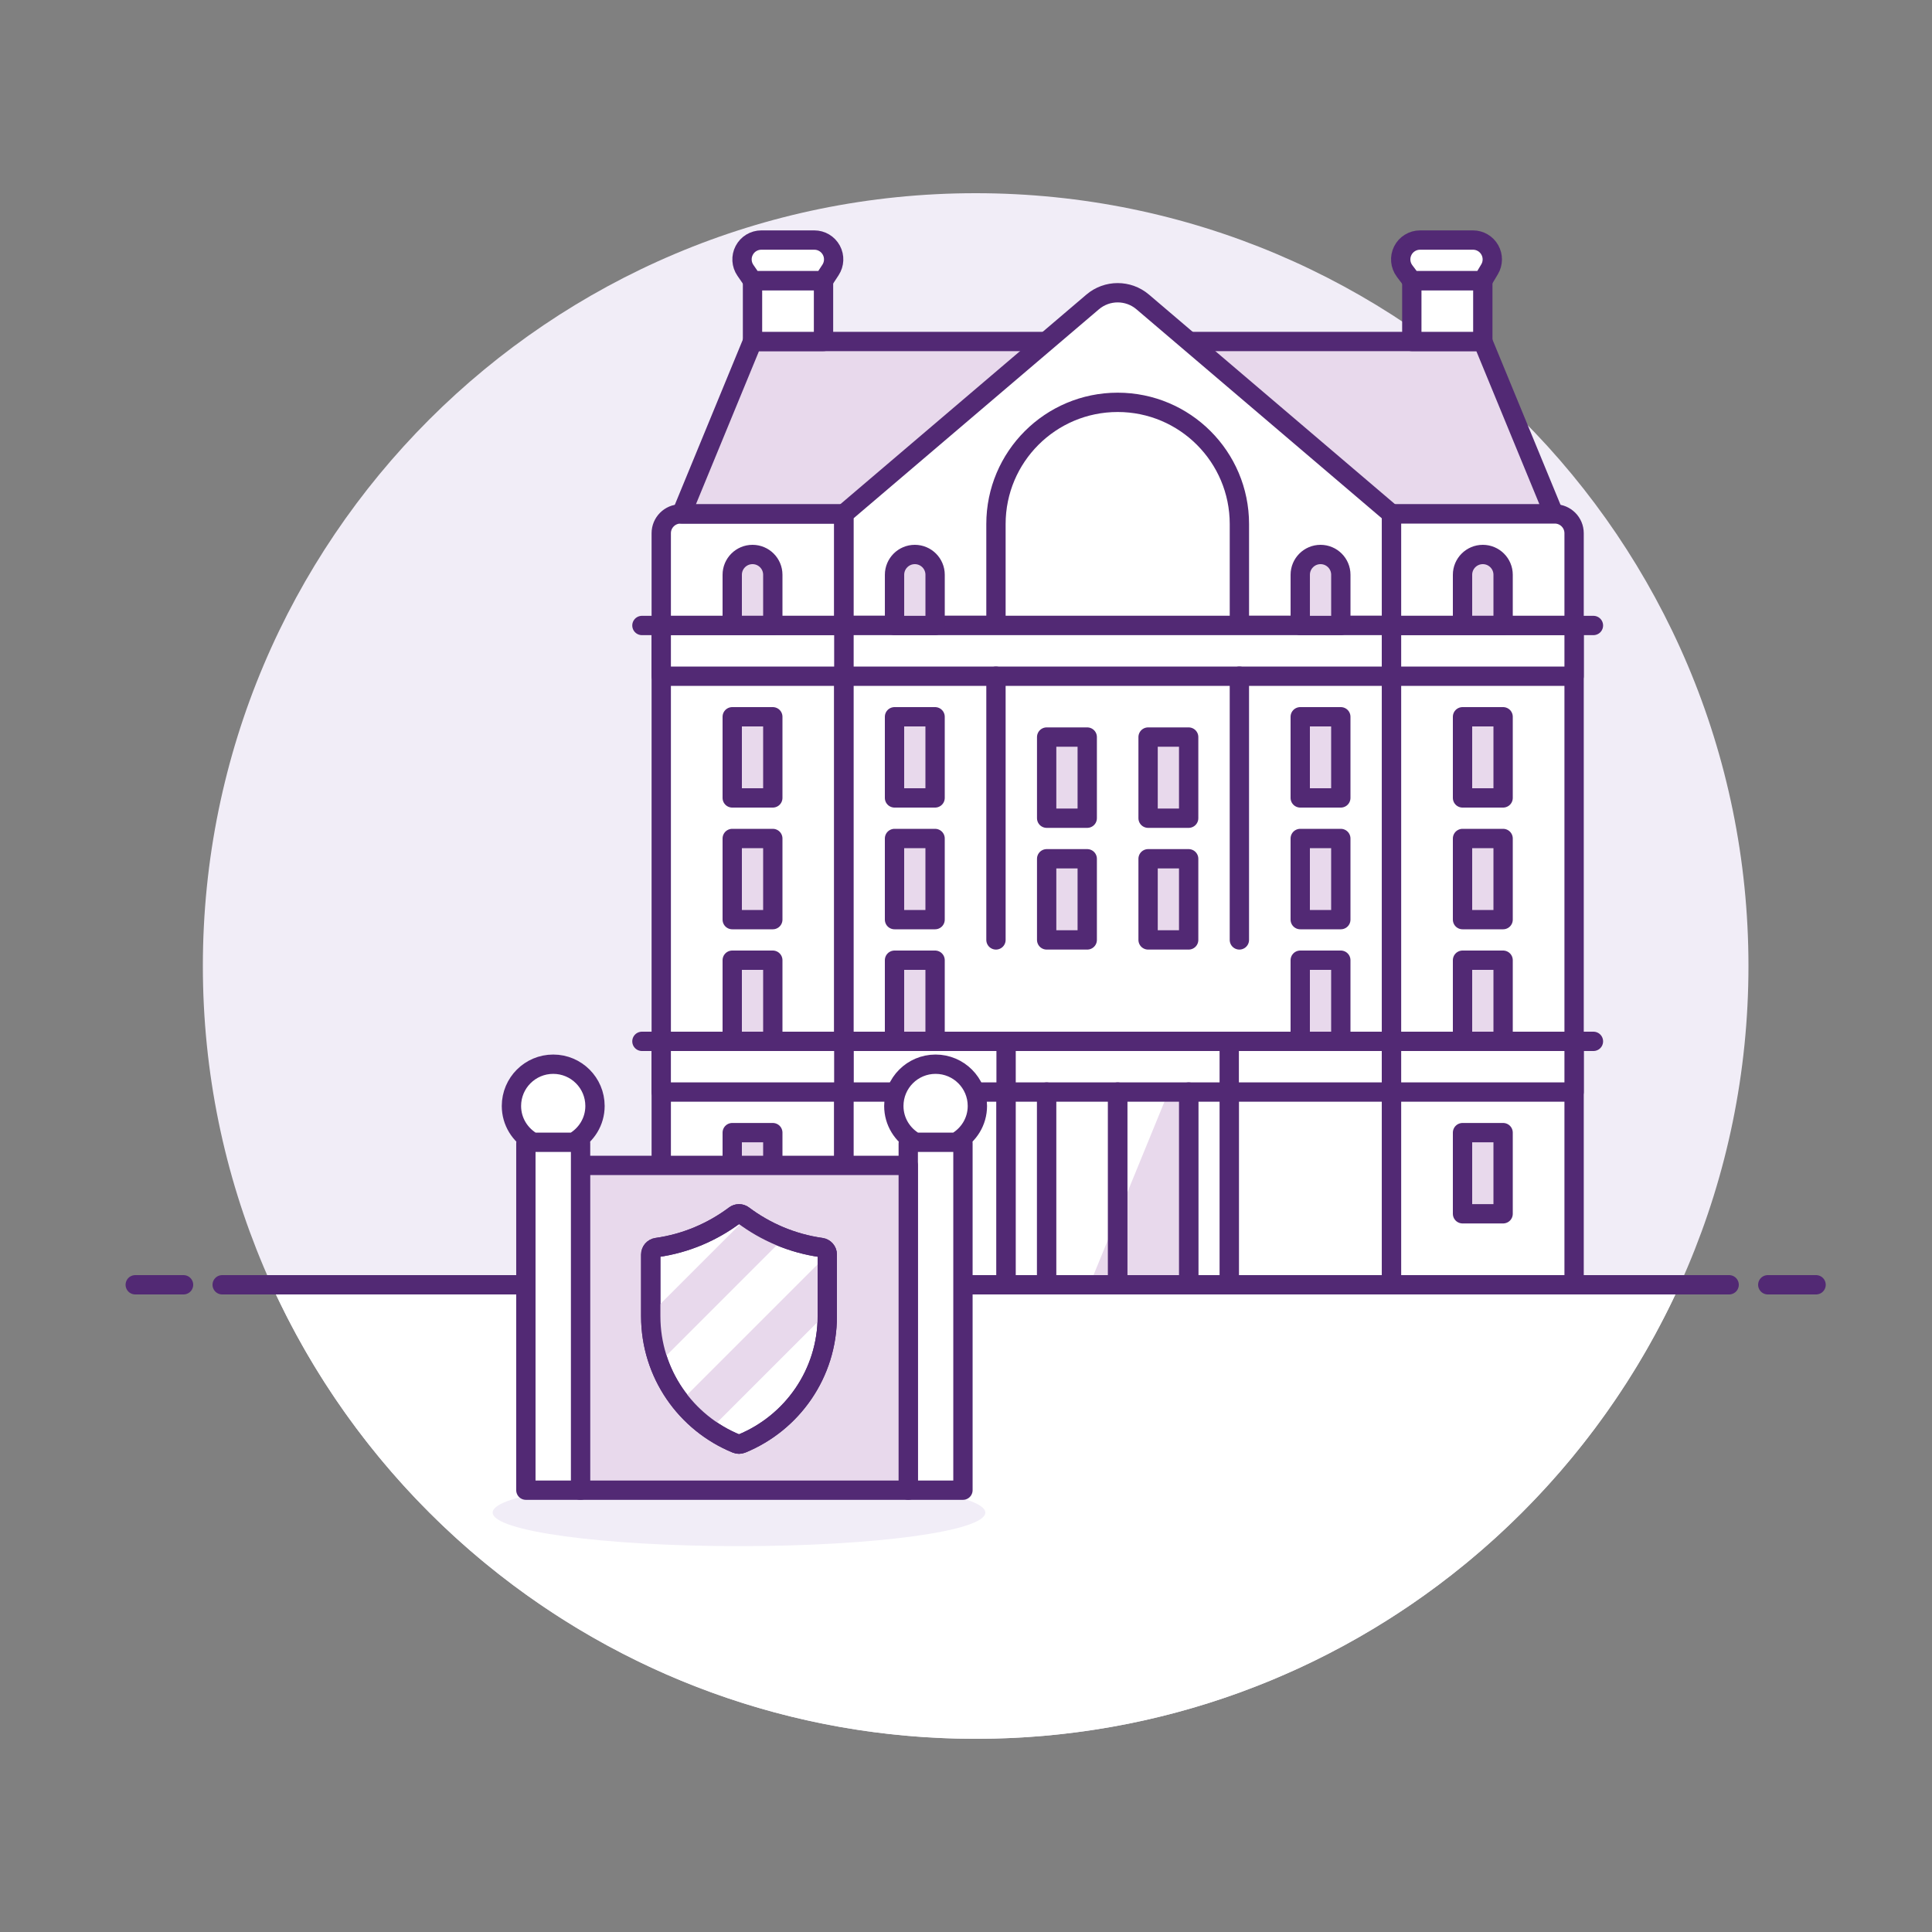 <svg width="100" height="100" viewBox="0 0 100 100" fill="none" xmlns="http://www.w3.org/2000/svg">
<rect x="0" y="0" width="100" height="100" fill="#808080" stroke="none"/>
<path d="M90.5 50C90.5 72.091 72.592 90 50.5 90C28.409 90 10.5 72.091 10.5 50C10.5 27.909 28.409 10 50.5 10C72.592 10 90.5 27.909 90.5 50Z" fill="#F1EDF7"/>
<path d="M86.949 66.5H14.052C16.618 72.16 20.465 77.117 25.22 81H25.221C32.111 86.625 40.912 90 50.501 90C60.09 90 68.889 86.625 75.78 81H75.779C80.536 77.117 84.383 72.16 86.949 66.5Z" fill="white"/>
<path d="M11.5 66.5H89.5" stroke="#522974" stroke-linecap="round" stroke-linejoin="round"/>
<path d="M7 66.5H9.5" stroke="#522974" stroke-linecap="round" stroke-linejoin="round"/>
<path d="M91.5 66.5H94" stroke="#522974" stroke-linecap="round" stroke-linejoin="round"/>
<path d="M35.226 26.6H43.676V32.375H34.226V27.6C34.226 27.048 34.673 26.6 35.226 26.6Z" fill="white"/>
<path d="M34.225 66.5H43.675V35H34.225V66.5Z" fill="white"/>
<path d="M76.75 17.675H38.95L35.275 26.6H80.426L76.75 17.675Z" fill="#E8D9EC"/>
<path d="M76.75 17.675H38.95L35.275 26.6H80.426L76.75 17.675Z" stroke="#522974" stroke-linecap="round" stroke-linejoin="round"/>
<path d="M72.026 32.375H43.676V26.6L56.554 15.63C57.301 14.993 58.401 14.993 59.148 15.63L72.026 26.6V32.375Z" fill="white"/>
<path d="M72.026 32.375H43.676V26.6L56.554 15.63C57.301 14.993 58.401 14.993 59.148 15.63L72.026 26.6V32.375Z" stroke="#522974" stroke-linecap="round" stroke-linejoin="round"/>
<path d="M72.025 53.9H43.675V66.5H72.025V53.9Z" fill="white"/>
<path d="M72.025 53.9H43.675V66.5H72.025V53.9Z" stroke="#522974" stroke-linecap="round" stroke-linejoin="round"/>
<path d="M72.025 53.9H43.675V32.375H72.025V53.9Z" fill="white"/>
<path d="M72.025 53.9H43.675V32.375H72.025V53.9Z" stroke="#522974" stroke-linecap="round" stroke-linejoin="round"/>
<path d="M72.025 56.525H43.675V53.9H72.025V56.525Z" fill="white"/>
<path d="M72.025 56.525H43.675V53.9H72.025V56.525Z" stroke="#522974" stroke-linecap="round" stroke-linejoin="round"/>
<path d="M57.851 20.825C54.372 20.825 51.551 23.646 51.551 27.125V32.375H64.151V27.125C64.151 23.646 61.33 20.825 57.851 20.825Z" fill="white"/>
<path d="M57.851 20.825C54.372 20.825 51.551 23.646 51.551 27.125V32.375H64.151V27.125C64.151 23.646 61.33 20.825 57.851 20.825Z" stroke="#522974" stroke-linecap="round" stroke-linejoin="round"/>
<path d="M34.226 66.5H43.676V26.6H35.226C34.673 26.6 34.226 27.048 34.226 27.6V66.5Z" stroke="#522974" stroke-linecap="round" stroke-linejoin="round"/>
<path d="M34.225 56.525H43.675V53.9H34.225V56.525Z" fill="white"/>
<path d="M34.225 56.525H43.675V53.9H34.225V56.525Z" stroke="#522974" stroke-linecap="round" stroke-linejoin="round"/>
<path d="M72.025 35H43.675V32.375H72.025V35Z" fill="white"/>
<path d="M72.025 35H43.675V32.375H72.025V35Z" stroke="#522974" stroke-linecap="round" stroke-linejoin="round"/>
<path d="M43.676 35H34.226V32.375H43.676V35Z" fill="white"/>
<path d="M43.676 35H34.226V32.375H43.676V35Z" stroke="#522974" stroke-linecap="round" stroke-linejoin="round"/>
<path d="M38.95 28.7C38.37 28.7 37.9 29.17 37.9 29.75V32.375H40V29.75C40 29.17 39.53 28.7 38.95 28.7Z" fill="#E8D9EC"/>
<path d="M38.95 28.7C38.37 28.7 37.9 29.17 37.9 29.75V32.375H40V29.75C40 29.17 39.53 28.7 38.95 28.7Z" stroke="#522974" stroke-linecap="round" stroke-linejoin="round"/>
<path d="M47.351 28.7C46.771 28.7 46.301 29.17 46.301 29.75V32.375H48.401V29.75C48.401 29.17 47.931 28.7 47.351 28.7Z" fill="#E8D9EC"/>
<path d="M47.351 28.7C46.771 28.7 46.301 29.17 46.301 29.75V32.375H48.401V29.75C48.401 29.17 47.931 28.7 47.351 28.7Z" stroke="#522974" stroke-linecap="round" stroke-linejoin="round"/>
<path d="M68.351 28.7C67.771 28.7 67.301 29.17 67.301 29.75V32.375H69.401V29.75C69.401 29.17 68.931 28.7 68.351 28.7Z" fill="#E8D9EC"/>
<path d="M68.351 28.7C67.771 28.7 67.301 29.17 67.301 29.75V32.375H69.401V29.75C69.401 29.17 68.931 28.7 68.351 28.7Z" stroke="#522974" stroke-linecap="round" stroke-linejoin="round"/>
<path d="M40 41.3H37.9V37.1H40V41.3Z" fill="#E8D9EC"/>
<path d="M40 41.3H37.9V37.1H40V41.3Z" stroke="#522974" stroke-linecap="round" stroke-linejoin="round"/>
<path d="M40 47.6H37.9V43.4H40V47.6Z" fill="#E8D9EC"/>
<path d="M40 47.6H37.9V43.4H40V47.6Z" stroke="#522974" stroke-linecap="round" stroke-linejoin="round"/>
<path d="M40 53.9H37.9V49.7H40V53.9Z" fill="#E8D9EC"/>
<path d="M40 53.9H37.9V49.7H40V53.9Z" stroke="#522974" stroke-linecap="round" stroke-linejoin="round"/>
<path d="M40 62.825H37.9V58.625H40V62.825Z" fill="#E8D9EC"/>
<path d="M40 62.825H37.9V58.625H40V62.825Z" stroke="#522974" stroke-linecap="round" stroke-linejoin="round"/>
<path d="M72.025 66.5H81.475V35H72.025V66.5Z" fill="white"/>
<path d="M81.476 27.6C81.476 27.048 81.028 26.6 80.476 26.6H72.026V32.375H81.476V27.6Z" fill="white"/>
<path d="M72.025 66.5H81.475V27.6C81.475 27.048 81.027 26.6 80.475 26.6H72.025V66.5Z" stroke="#522974" stroke-linecap="round" stroke-linejoin="round"/>
<path d="M72.025 56.525H81.475V53.9H72.025V56.525Z" fill="white"/>
<path d="M72.025 56.525H81.475V53.9H72.025V56.525Z" stroke="#522974" stroke-linecap="round" stroke-linejoin="round"/>
<path d="M81.475 35H72.025V32.375H81.475V35Z" fill="white"/>
<path d="M81.475 35H72.025V32.375H81.475V35Z" stroke="#522974" stroke-linecap="round" stroke-linejoin="round"/>
<path d="M76.75 28.7C76.171 28.7 75.7 29.17 75.7 29.75V32.375H77.801V29.75C77.801 29.17 77.33 28.7 76.75 28.7Z" fill="#E8D9EC"/>
<path d="M76.75 28.7C76.171 28.7 75.7 29.17 75.7 29.75V32.375H77.801V29.75C77.801 29.17 77.33 28.7 76.75 28.7Z" stroke="#522974" stroke-linecap="round" stroke-linejoin="round"/>
<path d="M77.801 41.3H75.7V37.1H77.801V41.3Z" fill="#E8D9EC"/>
<path d="M77.801 41.3H75.7V37.1H77.801V41.3Z" stroke="#522974" stroke-linecap="round" stroke-linejoin="round"/>
<path d="M77.801 47.6H75.7V43.4H77.801V47.6Z" fill="#E8D9EC"/>
<path d="M77.801 47.6H75.7V43.4H77.801V47.6Z" stroke="#522974" stroke-linecap="round" stroke-linejoin="round"/>
<path d="M77.801 53.9H75.7V49.7H77.801V53.9Z" fill="#E8D9EC"/>
<path d="M77.801 53.9H75.7V49.7H77.801V53.9Z" stroke="#522974" stroke-linecap="round" stroke-linejoin="round"/>
<path d="M77.801 62.825H75.7V58.625H77.801V62.825Z" fill="#E8D9EC"/>
<path d="M77.801 62.825H75.7V58.625H77.801V62.825Z" stroke="#522974" stroke-linecap="round" stroke-linejoin="round"/>
<path d="M48.4 41.3H46.3V37.1H48.4V41.3Z" fill="#E8D9EC"/>
<path d="M48.4 41.3H46.3V37.1H48.4V41.3Z" stroke="#522974" stroke-linecap="round" stroke-linejoin="round"/>
<path d="M48.4 47.6H46.3V43.4H48.4V47.6Z" fill="#E8D9EC"/>
<path d="M48.4 47.6H46.3V43.4H48.4V47.6Z" stroke="#522974" stroke-linecap="round" stroke-linejoin="round"/>
<path d="M48.4 53.9H46.3V49.7H48.4V53.9Z" fill="#E8D9EC"/>
<path d="M48.4 53.9H46.3V49.7H48.4V53.9Z" stroke="#522974" stroke-linecap="round" stroke-linejoin="round"/>
<path d="M69.4 41.3H67.3V37.1H69.4V41.3Z" fill="#E8D9EC"/>
<path d="M69.4 41.3H67.3V37.1H69.4V41.3Z" stroke="#522974" stroke-linecap="round" stroke-linejoin="round"/>
<path d="M69.4 47.6H67.3V43.4H69.4V47.6Z" fill="#E8D9EC"/>
<path d="M69.4 47.6H67.3V43.4H69.4V47.6Z" stroke="#522974" stroke-linecap="round" stroke-linejoin="round"/>
<path d="M61.525 42.35H59.425V38.15H61.525V42.35Z" fill="#E8D9EC"/>
<path d="M61.525 42.35H59.425V38.15H61.525V42.35Z" stroke="#522974" stroke-linecap="round" stroke-linejoin="round"/>
<path d="M61.525 48.65H59.425V44.45H61.525V48.65Z" fill="#E8D9EC"/>
<path d="M61.525 48.65H59.425V44.45H61.525V48.65Z" stroke="#522974" stroke-linecap="round" stroke-linejoin="round"/>
<path d="M56.275 42.35H54.175V38.15H56.275V42.35Z" fill="#E8D9EC"/>
<path d="M56.275 42.35H54.175V38.15H56.275V42.35Z" stroke="#522974" stroke-linecap="round" stroke-linejoin="round"/>
<path d="M56.275 48.65H54.175V44.45H56.275V48.65Z" fill="#E8D9EC"/>
<path d="M56.275 48.65H54.175V44.45H56.275V48.65Z" stroke="#522974" stroke-linecap="round" stroke-linejoin="round"/>
<path d="M69.4 53.9H67.3V49.7H69.4V53.9Z" fill="#E8D9EC"/>
<path d="M69.4 53.9H67.3V49.7H69.4V53.9Z" stroke="#522974" stroke-linecap="round" stroke-linejoin="round"/>
<path d="M42.625 14.525H38.95V17.675H42.625V14.525Z" fill="white"/>
<path d="M42.625 14.525H38.95V17.675H42.625V14.525Z" stroke="#522974" stroke-linecap="round" stroke-linejoin="round"/>
<path d="M42.625 14.525H38.95L38.583 13.993C38.372 13.688 38.348 13.29 38.521 12.961C38.693 12.631 39.034 12.425 39.406 12.425H42.15C42.518 12.425 42.855 12.627 43.03 12.95C43.205 13.273 43.188 13.666 42.987 13.973L42.625 14.525Z" fill="white"/>
<path d="M42.625 14.525H38.95L38.583 13.993C38.372 13.688 38.348 13.29 38.521 12.961C38.693 12.631 39.034 12.425 39.406 12.425H42.15C42.518 12.425 42.855 12.627 43.03 12.95C43.205 13.273 43.188 13.666 42.987 13.973L42.625 14.525Z" stroke="#522974" stroke-linecap="round" stroke-linejoin="round"/>
<path d="M76.75 14.525H73.075V17.675H76.75V14.525Z" fill="white"/>
<path d="M76.75 14.525H73.075V17.675H76.75V14.525Z" stroke="#522974" stroke-linecap="round" stroke-linejoin="round"/>
<path d="M76.75 14.525H73.075L72.7 14.025C72.473 13.722 72.437 13.317 72.606 12.978C72.775 12.639 73.122 12.425 73.5 12.425H76.241C76.602 12.425 76.933 12.618 77.11 12.931C77.288 13.243 77.285 13.628 77.101 13.937L76.75 14.525Z" fill="white"/>
<path d="M76.75 14.525H73.075L72.7 14.025C72.473 13.722 72.437 13.317 72.606 12.978C72.775 12.639 73.122 12.425 73.5 12.425H76.241C76.602 12.425 76.933 12.618 77.11 12.931C77.288 13.243 77.285 13.628 77.101 13.937L76.75 14.525Z" stroke="#522974" stroke-linecap="round" stroke-linejoin="round"/>
<path d="M51.551 35V48.65" stroke="#522974" stroke-linecap="round" stroke-linejoin="round"/>
<path d="M64.15 35V48.65" stroke="#522974" stroke-linecap="round" stroke-linejoin="round"/>
<path d="M63.625 53.9H52.075V66.5H63.625V53.9Z" fill="white"/>
<path d="M63.625 53.9H52.075V66.5H63.625V53.9Z" stroke="#522974" stroke-linecap="round" stroke-linejoin="round"/>
<path d="M54.176 66.5H52.075V56.525H54.176V66.5Z" fill="white"/>
<path d="M54.176 66.5H52.075V56.525H54.176V66.5Z" stroke="#522974" stroke-linecap="round" stroke-linejoin="round"/>
<path d="M63.625 66.5H61.525V56.525H63.625V66.5Z" fill="white"/>
<path d="M63.625 66.5H61.525V56.525H63.625V66.5Z" fill="white"/>
<path d="M63.625 66.5H61.525V56.525H63.625V66.5Z" stroke="#522974" stroke-linecap="round" stroke-linejoin="round"/>
<path d="M61.525 66.5H54.175V56.525H61.525V66.5Z" fill="#E8D9EC"/>
<path d="M60.476 56.525H54.176V66.5H56.396L60.476 56.525Z" fill="white"/>
<path d="M61.525 66.5H57.85V56.525H61.525V66.5Z" stroke="#522974" stroke-linecap="round" stroke-linejoin="round"/>
<path d="M43.676 53.9H33.226" stroke="#522974" stroke-linecap="round" stroke-linejoin="round"/>
<path d="M43.676 32.375H33.226" stroke="#522974" stroke-linecap="round" stroke-linejoin="round"/>
<path d="M82.476 53.9H72.026" stroke="#522974" stroke-linecap="round" stroke-linejoin="round"/>
<path d="M82.476 32.375H72.026" stroke="#522974" stroke-linecap="round" stroke-linejoin="round"/>
<path d="M57.85 66.5H54.175V56.525H57.85V66.5Z" stroke="#522974" stroke-linecap="round" stroke-linejoin="round"/>
<path d="M51 78.29C51 79.25 45.292 80.028 38.25 80.028C31.209 80.028 25.5 79.25 25.5 78.29C25.5 77.33 31.209 76.551 38.25 76.551C45.292 76.551 51 77.33 51 78.29Z" fill="#F1EDF7"/>
<path d="M49.842 77.131H47.011V59.178C47.684 58.024 49.168 58.024 49.842 59.178V77.131Z" fill="white"/>
<path d="M49.842 77.131H47.011V59.178C47.684 58.024 49.168 58.024 49.842 59.178V77.131Z" stroke="#522974" stroke-linecap="round" stroke-linejoin="round"/>
<path d="M47.011 77.131H30.027V60.32H47.011V77.131Z" fill="#E8D9EC"/>
<path d="M47.011 77.131H30.027V60.32H47.011V77.131Z" stroke="#522974" stroke-linecap="round" stroke-linejoin="round"/>
<path d="M47.376 59.125H49.477C50.137 58.755 50.589 58.057 50.589 57.246C50.589 56.051 49.62 55.083 48.426 55.083C47.231 55.083 46.264 56.051 46.264 57.246C46.264 58.057 46.715 58.755 47.376 59.125Z" fill="white"/>
<path d="M47.376 59.125H49.477C50.137 58.755 50.589 58.057 50.589 57.246C50.589 56.051 49.62 55.083 48.426 55.083C47.231 55.083 46.264 56.051 46.264 57.246C46.264 58.057 46.715 58.755 47.376 59.125Z" stroke="#522974" stroke-linecap="round" stroke-linejoin="round"/>
<path d="M30.05 77.131H27.219V59.178C27.893 58.024 29.376 58.024 30.05 59.178V77.131Z" fill="white"/>
<path d="M30.05 77.131H27.219V59.178C27.893 58.024 29.376 58.024 30.05 59.178V77.131Z" stroke="#522974" stroke-linecap="round" stroke-linejoin="round"/>
<path d="M27.584 59.125H29.685C30.346 58.755 30.797 58.057 30.797 57.246C30.797 56.051 29.829 55.083 28.635 55.083C27.44 55.083 26.472 56.051 26.472 57.246C26.472 58.057 26.924 58.755 27.584 59.125Z" fill="white"/>
<path d="M27.584 59.125H29.685C30.346 58.755 30.797 58.057 30.797 57.246C30.797 56.051 29.829 55.083 28.635 55.083C27.44 55.083 26.472 56.051 26.472 57.246C26.472 58.057 26.924 58.755 27.584 59.125Z" stroke="#522974" stroke-linecap="round" stroke-linejoin="round"/>
<path d="M38.47 62.899C38.34 62.801 38.161 62.801 38.032 62.899C36.889 63.757 35.508 64.359 33.996 64.571C33.816 64.597 33.682 64.751 33.682 64.933V68.129C33.682 71.089 35.493 73.65 38.113 74.723C38.2 74.759 38.3 74.759 38.389 74.723C41.007 73.65 42.82 71.09 42.82 68.129V64.933C42.82 64.751 42.685 64.597 42.504 64.571C40.993 64.359 39.613 63.757 38.47 62.899Z" fill="white"/>
<path d="M38.47 62.899C38.34 62.801 38.161 62.801 38.032 62.899C36.889 63.757 35.508 64.359 33.996 64.571C33.816 64.597 33.682 64.751 33.682 64.933V68.129C33.682 71.089 35.493 73.65 38.113 74.723C38.2 74.759 38.3 74.759 38.389 74.723C41.007 73.65 42.82 71.09 42.82 68.129V64.933C42.82 64.751 42.685 64.597 42.504 64.571C40.993 64.359 39.613 63.757 38.47 62.899Z" stroke="#522974" stroke-miterlimit="10"/>
<path d="M38.654 63.019L33.682 67.99V68.129C33.682 68.975 33.845 69.782 34.118 70.538L40.594 64.061C39.897 63.792 39.246 63.441 38.654 63.019Z" fill="#E8D9EC"/>
<path d="M42.819 64.943L35.23 72.531C35.669 73.086 36.187 73.57 36.77 73.975L42.819 67.926V64.943Z" fill="#E8D9EC"/>
<path d="M38.47 62.899C38.34 62.801 38.161 62.801 38.032 62.899C36.889 63.757 35.508 64.359 33.996 64.571C33.816 64.597 33.682 64.751 33.682 64.933V68.129C33.682 71.089 35.493 73.65 38.113 74.723C38.2 74.759 38.3 74.759 38.389 74.723C41.007 73.65 42.82 71.09 42.82 68.129V64.933C42.82 64.751 42.685 64.597 42.504 64.571C40.993 64.359 39.613 63.757 38.47 62.899Z" stroke="#522974" stroke-miterlimit="10"/>
</svg>
